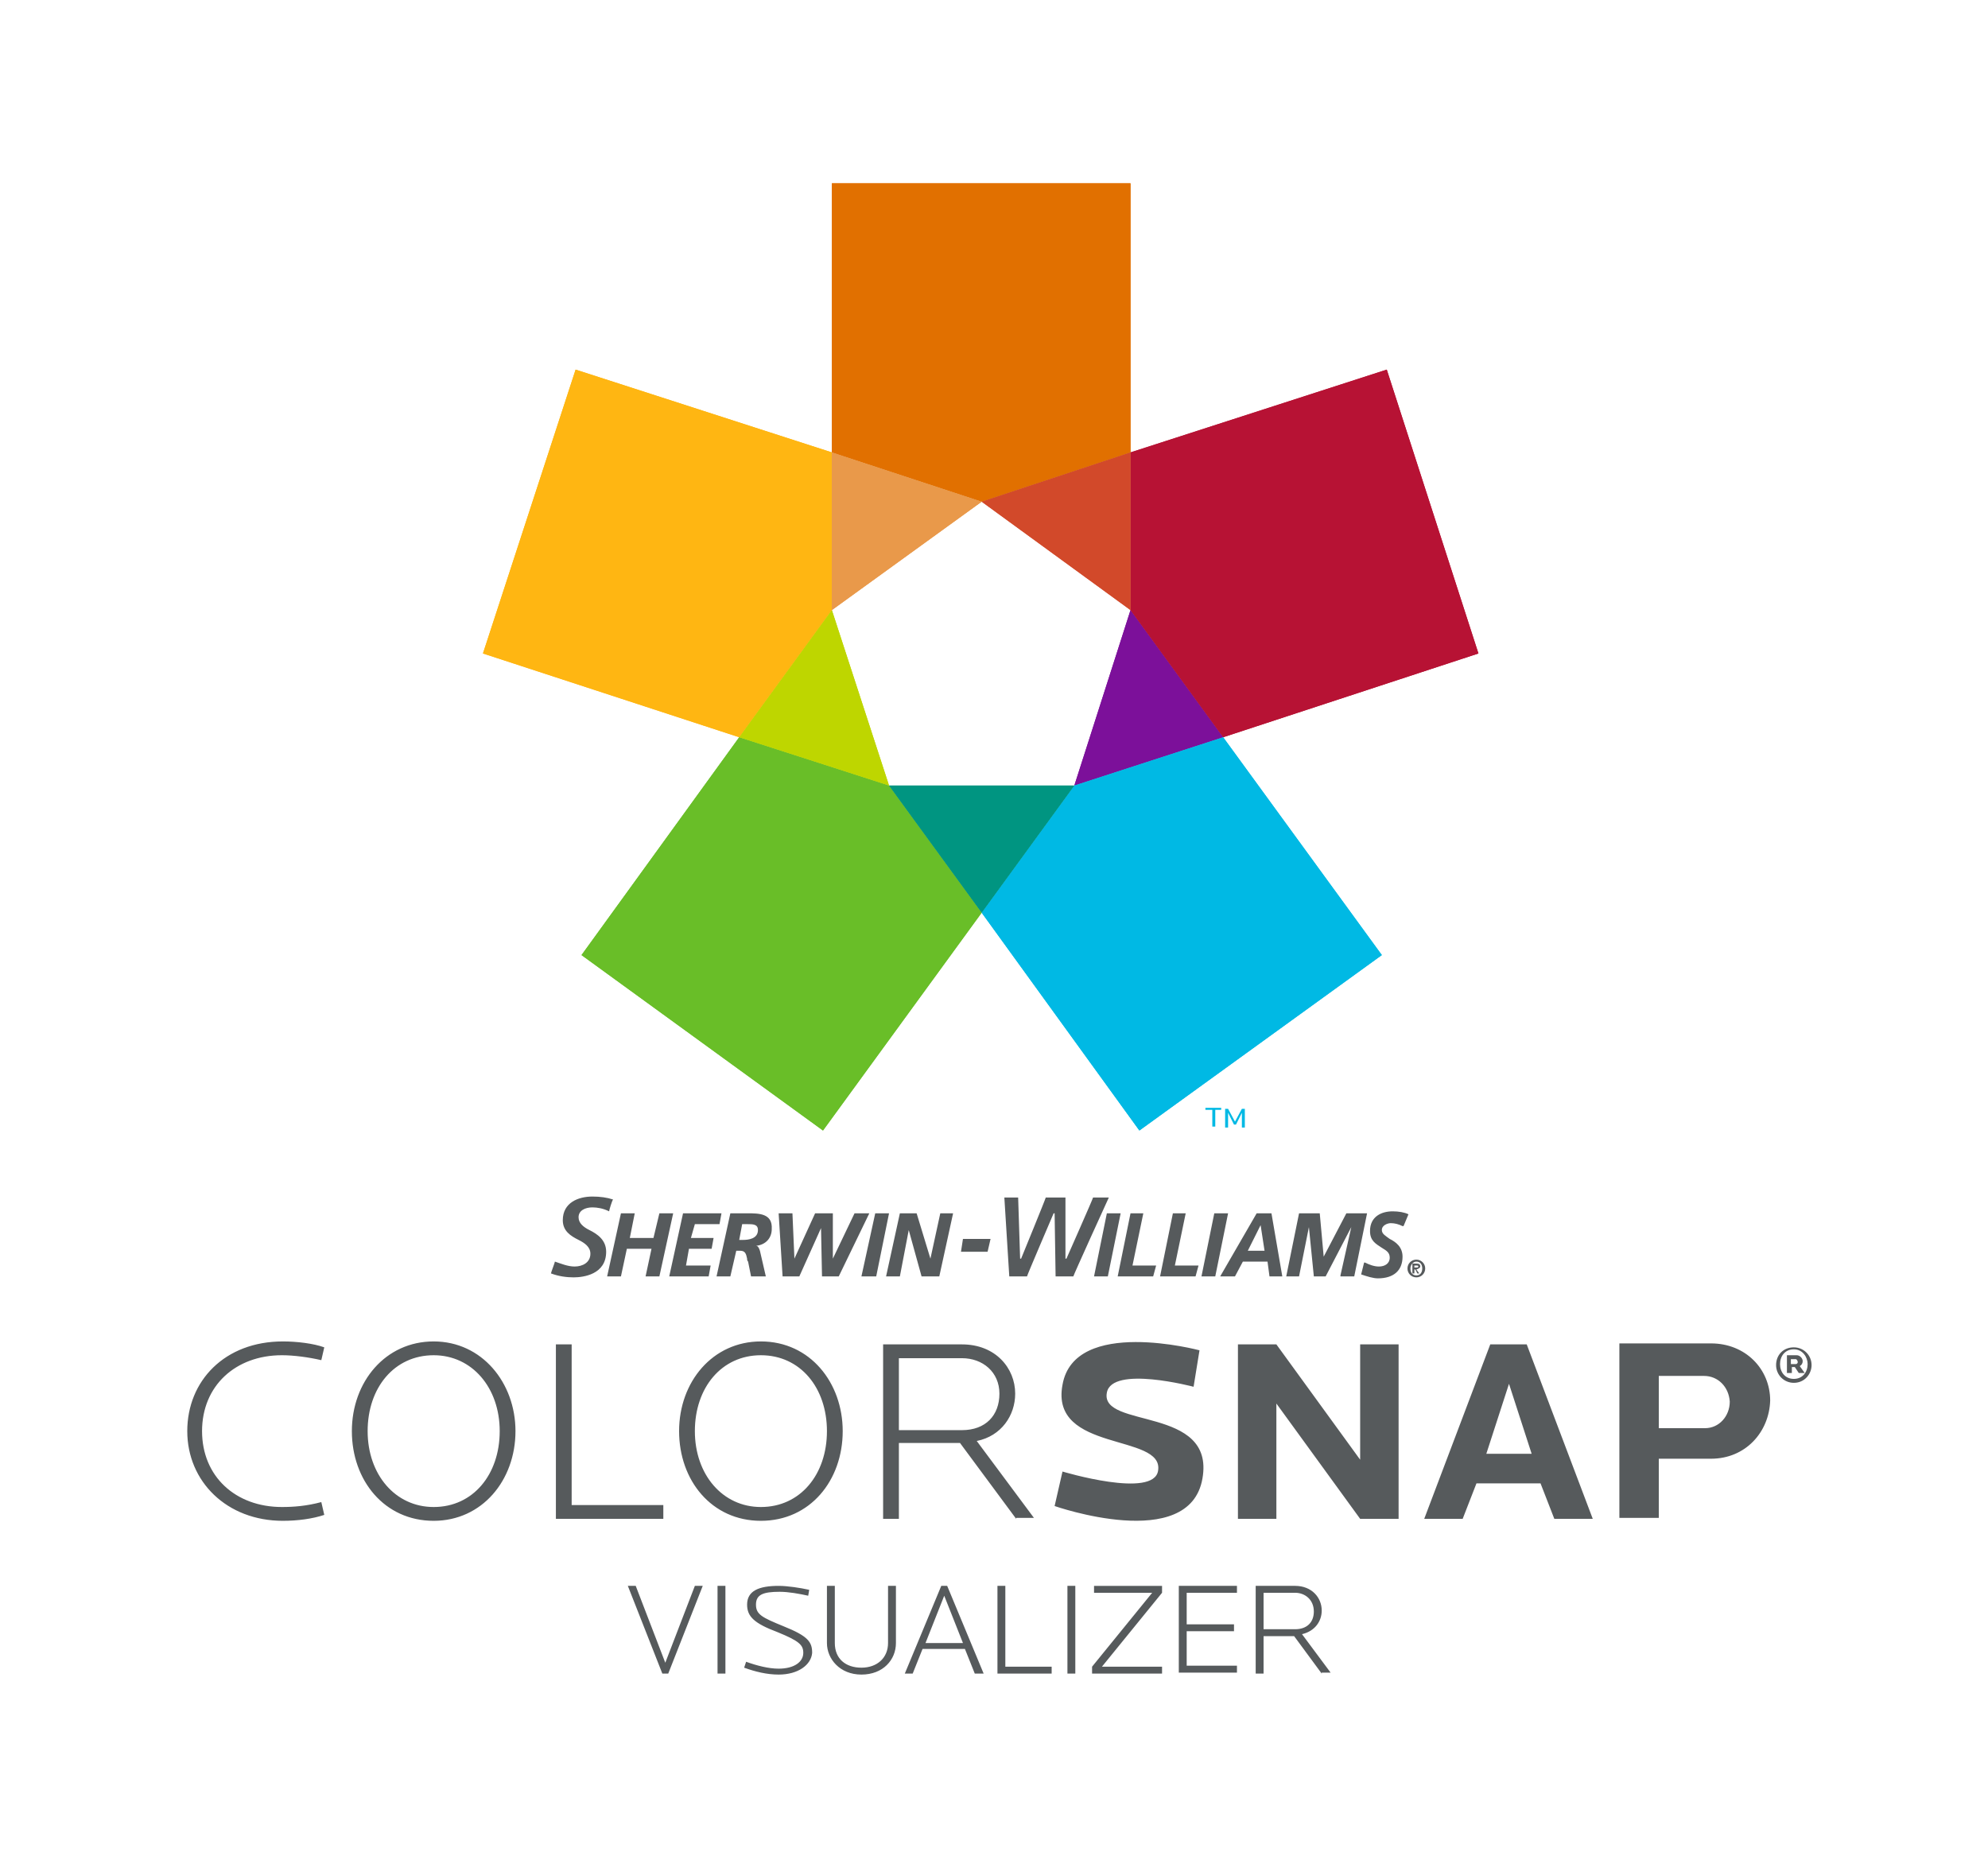 <svg id="Layer_1" xmlns="http://www.w3.org/2000/svg" viewBox="0 0 201.7 188.3"><style>.st0{fill:#565A5C;} .st1{fill:#7C109A;} .st2{fill:#E17000;} .st3{fill:#FFB612;} .st4{fill:#69BE28;} .st5{fill:#B71234;} .st6{fill:#00B9E4;} .st7{fill:#E9994A;} .st8{fill:#D2492A;} .st9{fill:#009581;} .st10{fill:#BED600;}</style><path class="st0" d="M67.8 169.8h-.6l-3.5-8.9h.8l3 7.8 3-7.8h.8l-3.5 8.9zM72.8 169.8v-8.9h.8v8.9h-.8zM79 169.9c-1.2 0-2.4-.3-3.5-.7l.2-.6c1.1.4 2.3.7 3.3.7 1.6 0 2.5-.7 2.5-1.6 0-.8-.4-1.2-2.6-2.1-2.4-.9-3.1-1.6-3.1-2.8 0-1.4 1.2-1.9 3.2-1.9.9 0 2.2.2 3.1.4l-.1.6c-.9-.2-2-.4-2.9-.4-1.7 0-2.4.3-2.4 1.3s.6 1.3 2.8 2.2c2.5 1 2.9 1.6 2.9 2.7-.1 1.2-1.4 2.2-3.4 2.2zM87.4 169.9c-2.2 0-3.5-1.6-3.5-3.2v-5.8h.8v5.8c0 1.6 1.1 2.5 2.7 2.5s2.7-1 2.7-2.5v-5.8h.8v5.8c0 1.7-1.3 3.2-3.5 3.2zM98.9 169.8l-1-2.5h-4.3l-1 2.5h-.8l3.7-8.9h.6l3.7 8.9h-.9zm-3.1-7.9l-1.9 4.8h3.8l-1.9-4.8zM101.2 169.8v-8.9h.8v8.2h4.7v.7h-5.5zM108.3 169.8v-8.9h.8v8.9h-.8zM110.8 169.8v-.7l6.1-7.5H111v-.7h6.9v.7l-6.1 7.5h6.1v.7h-7.1zM119.6 169.8v-8.9h5.9v.7h-5.1v3.2h4.8v.7h-4.8v3.5h5.1v.7h-5.9zM134.1 169.8l-2.8-3.8h-3.1v3.8h-.8v-8.9h4c1.7 0 2.7 1.2 2.7 2.5 0 1.1-.7 2.1-2 2.4l2.9 3.9h-.9zm-2.7-8.2h-3.2v3.7h3.2c1.2 0 1.9-.7 1.9-1.8 0-1.2-.9-1.9-1.9-1.9z"/><g><path class="st1" d="M114.7 61.9L109 79.7l15.1-4.9z"/><path class="st2" d="M99.6 50.9l15.1-5V18.6H84.4v27.3z"/><path class="st3" d="M84.4 61.9v-16l-26-8.4L49 66.3l26 8.5z"/><path class="st4" d="M90.2 79.7L75 74.8 59 96.9l24.5 17.8 16.1-22.1z"/><path class="st5" d="M114.7 61.9l9.4 12.9 25.9-8.5-9.3-28.8-26 8.4z"/><path class="st6" d="M109 79.7l-9.4 12.9 16 22.1 24.6-17.8-16.1-22.1z"/><path class="st7" d="M84.4 45.9v16l15.2-11z"/><path class="st8" d="M99.6 50.9l15.1 11v-16z"/><path class="st9" d="M90.2 79.7l9.4 12.9 9.4-12.9z"/><path class="st10" d="M75 74.8l15.2 4.9-5.8-17.8z"/><path class="st1" d="M114.7 61.9L109 79.7l15.1-4.9z"/><path class="st2" d="M99.6 50.9l15.1-5V18.6H84.4v27.3z"/><path class="st3" d="M84.4 61.9v-16l-26-8.4L49 66.3l26 8.5z"/><path class="st4" d="M90.2 79.7L75 74.8 59 96.9l24.5 17.8 16.1-22.1z"/><path class="st5" d="M114.7 61.9l9.4 12.9 25.9-8.5-9.3-28.8-26 8.4z"/><path class="st6" d="M109 79.7l-9.4 12.9 16 22.1 24.6-17.8-16.1-22.1z"/><path class="st7" d="M84.4 45.9v16l15.2-11z"/><path class="st8" d="M99.6 50.9l15.1 11v-16z"/><path class="st9" d="M90.2 79.7l9.4 12.9 9.4-12.9z"/><path class="st10" d="M75 74.8l15.2 4.9-5.8-17.8z"/></g><g><path class="st6" d="M123.3 112.6v1.7h-.3v-1.7h-.7v-.2h1.6v.2h-.6zM126 114.4v-1.5l-.6 1.2h-.2l-.6-1.2v1.5h-.3v-1.9h.3l.7 1.3.7-1.3h.3v1.9h-.3z"/></g><g><path class="st0" d="M59.8 124.8c-.6-.3-1.1-.7-1.1-1.3 0-.7.7-1 1.4-1 .5 0 1.1.1 1.7.4 0-.1.3-1.1.4-1.2-.6-.2-1.3-.3-2.1-.3-1.4 0-3 .6-3 2.4 0 1.1.8 1.6 1.6 2 .6.3 1.2.7 1.2 1.4 0 .9-.8 1.3-1.6 1.3-.7 0-1.4-.3-2-.5 0 .1-.4 1.1-.4 1.2.8.3 1.6.4 2.3.4 1 0 3.3-.3 3.3-2.6 0-1.2-.9-1.8-1.7-2.2zM110.9 121.5c0 .1-2.7 6.2-2.7 6.2h-.1v-6.2h-2c0 .1-2.5 6.2-2.5 6.2h-.1s-.2-6.1-.2-6.2h-1.4c0 .1.5 7.9.5 8h1.8c0-.1 2.7-6.4 2.7-6.4h.1s.1 6.3.1 6.4h1.8c0-.1 3.5-7.8 3.6-8h-1.6zM112.3 123.1l-1.3 6.4h1.4l1.3-6.4zM116 123.1h-1.3l-1.3 6.4h3.6l.3-1.1h-2.4zM120.3 123.1H119l-1.3 6.4h3.6l.3-1.1h-2.4zM123.2 123.1l-1.3 6.4h1.4l1.3-6.4zM127.5 123.1l-3.7 6.4h1.5l.8-1.5h2.5l.2 1.5h1.3l-1.1-6.4h-1.5zm.8 3.8h-1.7l1.3-2.6.4 2.6zM136.6 123.1l-2.3 4.4-.4-4.4h-2.1l-1.3 6.4h1.3l1-5 .5 5h1.2l2.6-5-1.1 4.9v.1h1.4l1.3-6.4zM142.9 123.2c-.4-.2-1-.3-1.6-.3-1.1 0-2.3.5-2.3 2 0 1 .6 1.3 1.2 1.7.5.3.8.5.8 1 0 .6-.5.9-1.1.9-.5 0-1-.2-1.4-.4h-.1l-.3 1.2c.6.2 1.2.4 1.7.4 1.6 0 2.5-.8 2.5-2.2 0-1-.7-1.5-1.3-1.8-.4-.3-.8-.5-.8-.9 0-.5.6-.7.9-.7.4 0 .8.1 1.2.3h.1l.5-1.2zM97.5 127h2.7l.3-1.3h-2.8zM66.9 123.1l-.6 2.5h-2.4l.5-2.5H63l-1.4 6.4H63l.6-2.8h2.5l-.6 2.8h1.4l1.4-6.4zM70.5 124.2H73l.2-1.1h-3.9l-1.4 6.4h4l.2-1.1h-2.5l.3-1.7h2.3l.2-1.1h-2.3zM75.8 123.1h-1.7l-1.4 6.4h1.4l.6-2.6h.4c.5 0 .6.3.7.8 0 .1 0 .2.1.3l.3 1.5h1.5l-.6-2.6c-.1-.3-.2-.5-.4-.5 1-.1 1.6-.8 1.6-1.7.1-1.6-1.3-1.6-2.5-1.6zm1.1 1.7c0 .9-1 1-1.5 1H75l.3-1.6h.5c.6 0 1.1 0 1.1.6zM86.7 123.1l-2.2 4.6v-4.6h-1.8l-2.1 4.6-.2-4.6H79l.4 6.4h1.7l2.2-4.9.1 4.9h1.7l3.1-6.4zM88.8 123.1l-1.4 6.4h1.5l1.3-6.4zM94.4 127.7l-1.4-4.6h-1.7l-1.4 6.4h1.4l.9-4.7 1.3 4.7h1.8l1.4-6.4h-1.3zM144.1 128.5c0-.2-.1-.3-.4-.3h-.4v1h.2v-.4h.1l.2.4h.2l-.3-.4c.3-.1.4-.2.4-.3zm-.4.1h-.2v-.2h.2c.1 0 .2 0 .2.1s-.1.1-.2.1z"/><path class="st0" d="M143.7 127.8c-.5 0-.9.4-.9.9s.4.9.9.9.9-.4.9-.9-.4-.9-.9-.9zm0 1.6c-.4 0-.6-.3-.6-.7 0-.4.3-.7.6-.7.4 0 .6.3.6.7 0 .4-.2.7-.6.7z"/></g><g><path class="st0" d="M28.7 154.3c-5.7 0-9.7-4-9.7-9.1s3.8-9.1 9.7-9.1c1.4 0 3.1.2 4.2.6l-.3 1.3c-1.3-.3-2.8-.5-4-.5-4.7 0-8.1 3.1-8.1 7.7s3.4 7.7 8.1 7.7c1.2 0 2.5-.1 4-.5l.3 1.3c-1.2.4-2.7.6-4.2.6zM44 154.3c-5 0-8.3-4.1-8.3-9.1s3.4-9.1 8.3-9.1 8.3 4.2 8.3 9.1c0 5-3.4 9.1-8.3 9.1zm0-16.8c-4 0-6.7 3.3-6.7 7.7s2.8 7.7 6.7 7.7c4 0 6.7-3.3 6.7-7.7s-2.8-7.7-6.7-7.7zM56.4 154.1v-17.7H58v16.3h9.3v1.4H56.4zM77.2 154.3c-5 0-8.3-4.1-8.3-9.1s3.4-9.1 8.3-9.1c5 0 8.3 4.2 8.3 9.1 0 5-3.3 9.1-8.3 9.1zm0-16.8c-4 0-6.7 3.3-6.7 7.7s2.8 7.7 6.7 7.7c4 0 6.7-3.3 6.7-7.7s-2.7-7.7-6.7-7.7zM103.1 154.1l-5.7-7.7h-6.2v7.7h-1.6v-17.7h8c3.4 0 5.4 2.4 5.4 5 0 2.2-1.4 4.3-3.9 4.8l5.8 7.8h-1.8zm-5.5-16.3h-6.4v7.3h6.4c2.4 0 3.8-1.5 3.8-3.7s-1.7-3.6-3.8-3.6zM138 154.1l-8.5-11.7v11.7h-3.9v-17.7h3.9l8.5 11.7v-11.7h3.9v17.7H138zM157.7 154.1l-1.4-3.6h-6.5l-1.4 3.6h-3.9l6.7-17.7h3.7l6.7 17.7h-3.9zm-4.6-13.7l-2.3 7.1h4.6l-2.3-7.1zM173.6 148h-5.3v6h-4v-17.7h9.3c3.5 0 6 2.6 6 5.8-.1 3.2-2.5 5.9-6 5.9zm-.7-8.4h-4.6v5.3h4.7c1.4 0 2.5-1.2 2.5-2.7-.1-1.5-1.2-2.6-2.6-2.6zM107 152.8l.8-3.5s9.3 2.8 9.7-.1c.6-3.8-11-1.8-9.7-8.7 1.2-6.9 13.9-3.5 13.9-3.5l-.6 3.7s-8.3-2.2-8.8.6c-.7 3.7 11 1.3 9.7 8.7-1.3 7.6-15 2.8-15 2.8zM182 140.3c-1 0-1.8-.8-1.8-1.8s.7-1.8 1.8-1.8c1 0 1.8.8 1.8 1.8 0 .9-.7 1.8-1.8 1.8zm0-3.4c-.9 0-1.4.7-1.4 1.5s.5 1.5 1.4 1.5c.9 0 1.4-.7 1.4-1.5 0-.7-.5-1.5-1.4-1.5zm.5 2.4l-.4-.6h-.3v.6h-.5v-1.8h1c.3 0 .6.3.6.6 0 .2-.1.4-.3.5l.5.7h-.6zm-.3-1.4h-.5v.5h.5c.1 0 .2-.1.2-.2s-.1-.3-.2-.3z"/></g></svg>